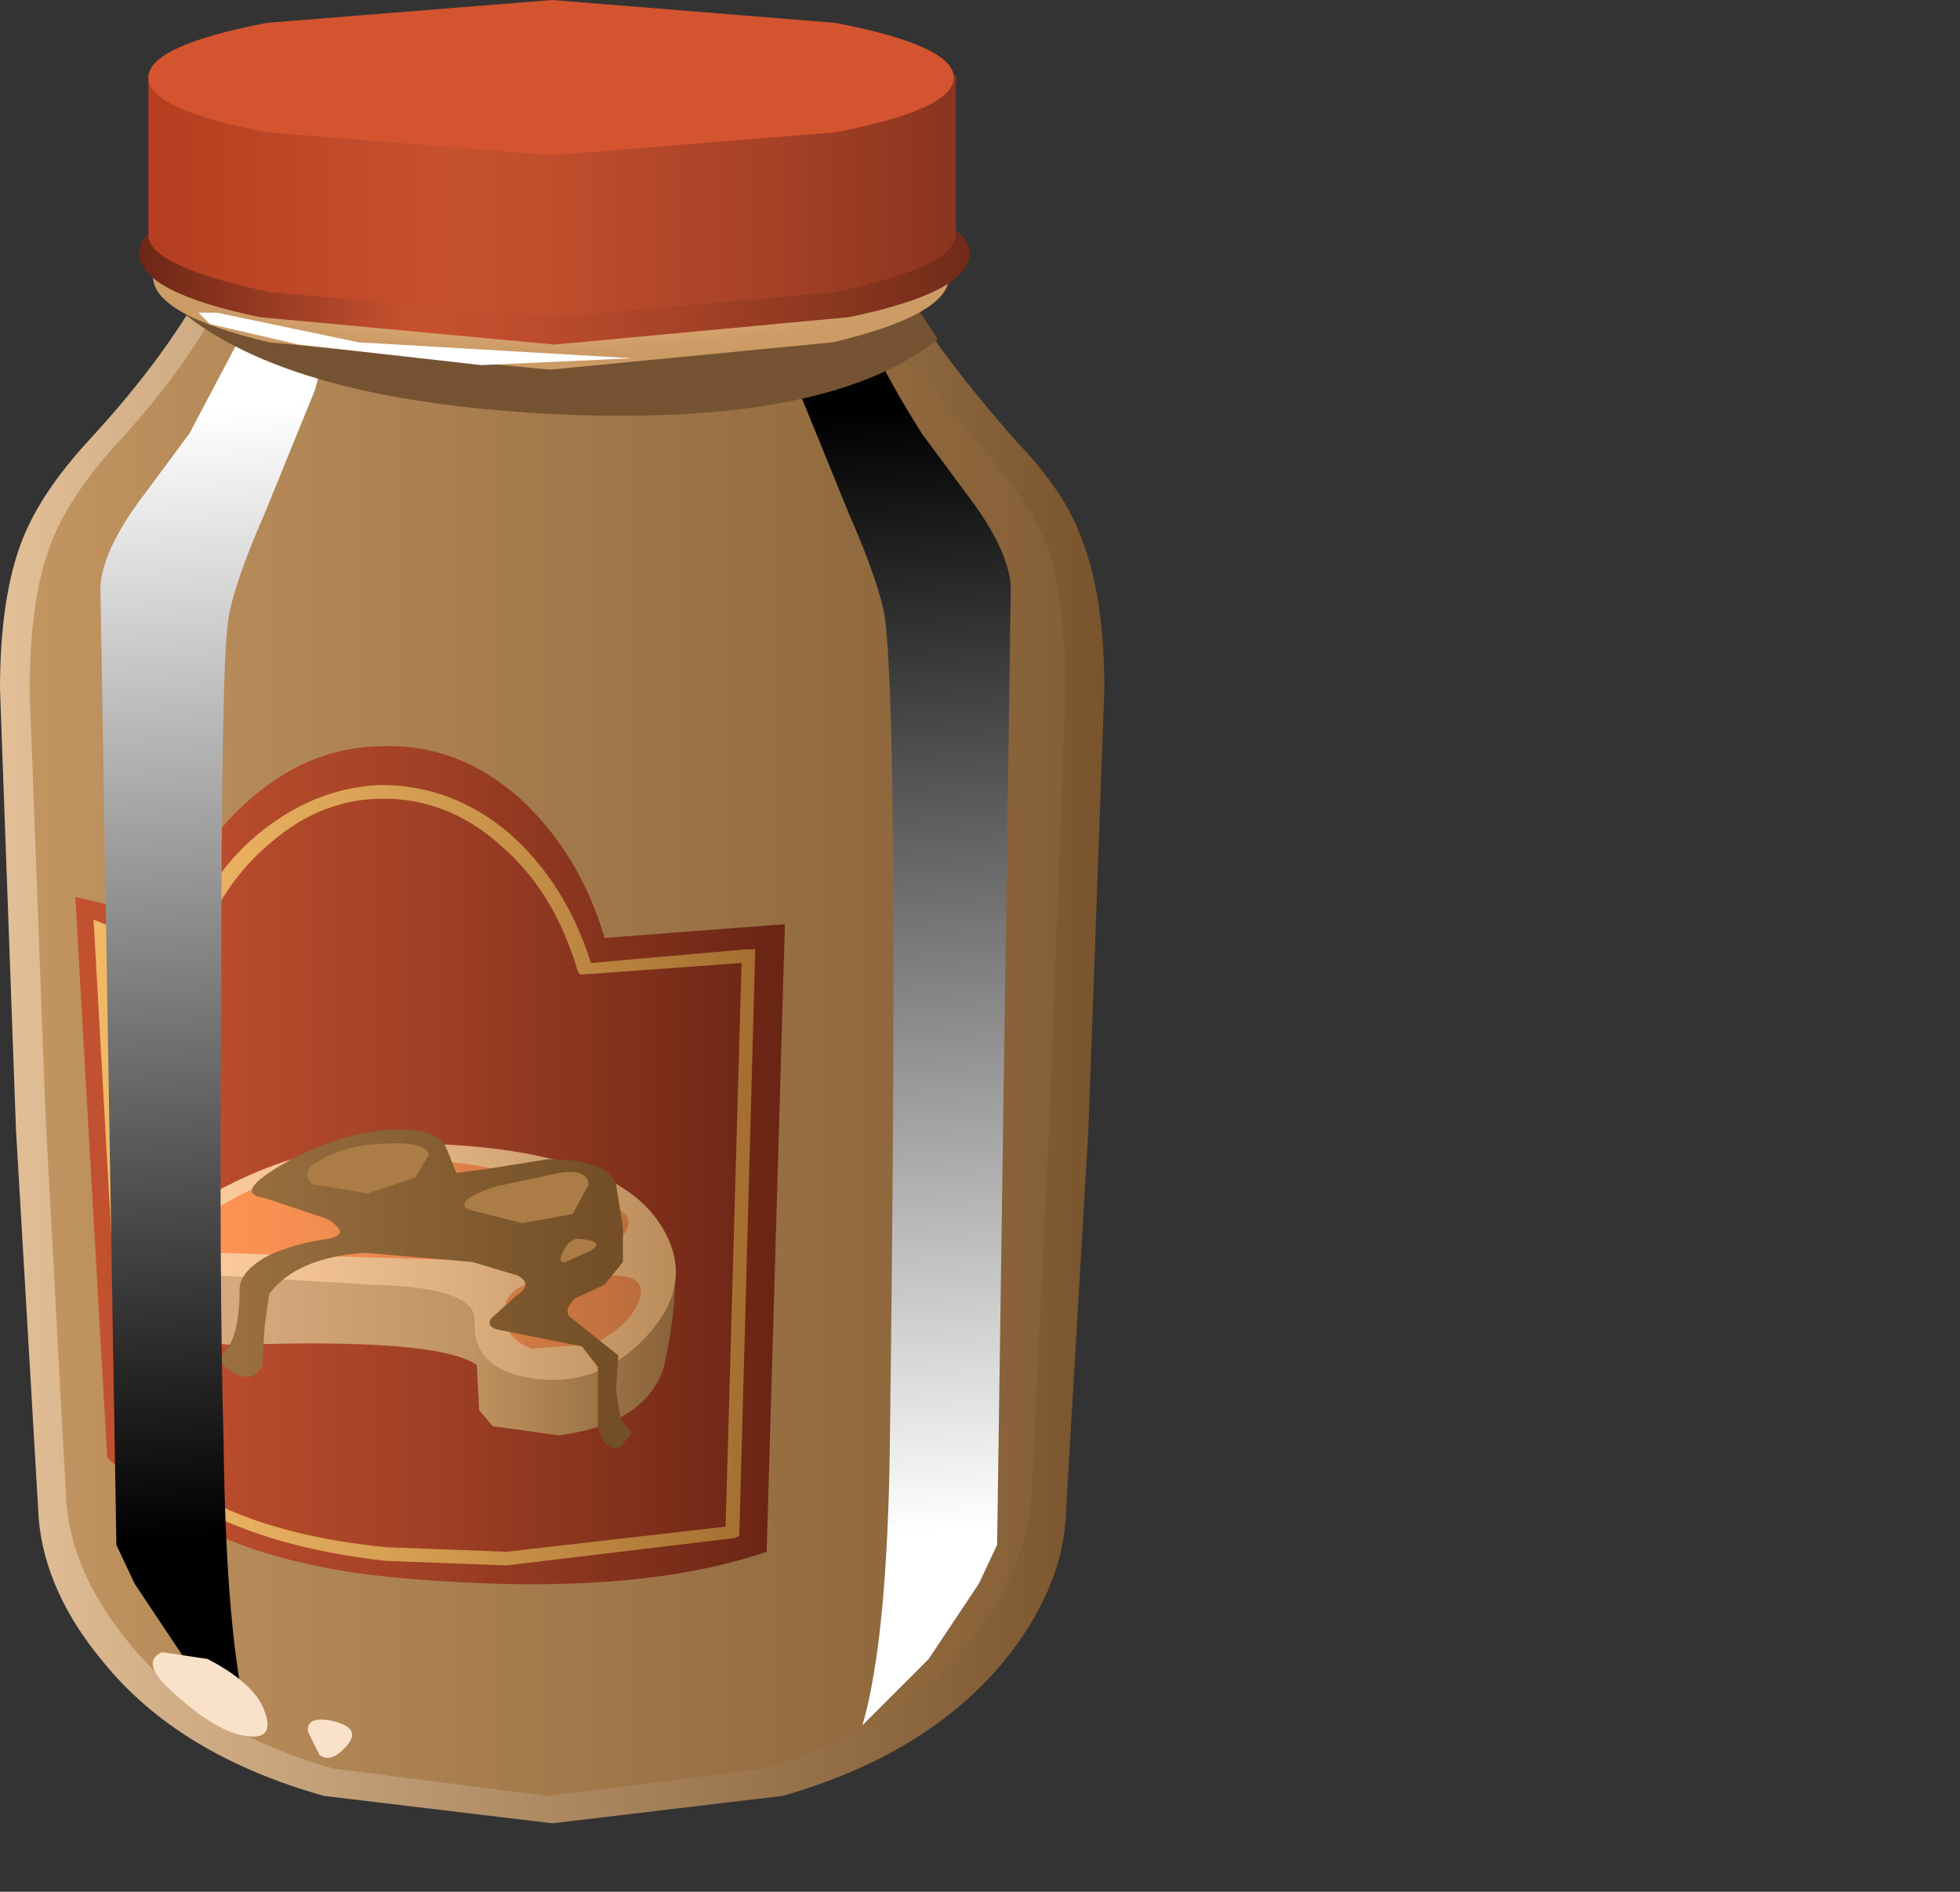 <?xml version="1.0" encoding="UTF-8" standalone="no"?>
<svg xmlns:xlink="http://www.w3.org/1999/xlink" height="41.45px" width="42.95px" xmlns="http://www.w3.org/2000/svg">
  <rect width="100%" height="100%" fill="#333333" stroke="none"/>
  <g transform="matrix(1.0, 0.0, 0.0, 1.0, 0.0, 0.0)">
    <use height="33.95" transform="matrix(1.0, 0.0, 0.0, 1.0, 0.0, 6.0)" width="24.2" xlink:href="#shape0"/>
    <use height="31.45" transform="matrix(1.0, 0.0, 0.0, 1.0, 2.2, 6.35)" width="5.3" xlink:href="#sprite0"/>
    <use height="31.45" transform="matrix(1.0, 0.0, 0.0, 1.0, 16.9, 6.35)" width="5.25" xlink:href="#sprite1"/>
    <use height="3.1" transform="matrix(1.0, 0.0, 0.0, 1.0, 4.05, 6.0)" width="16.5" xlink:href="#sprite2"/>
    <use height="8.1" transform="matrix(1.0, 0.0, 0.0, 1.0, 3.05, 0.0)" width="18.2" xlink:href="#shape4"/>
    <use height="1.25" transform="matrix(1.0, 0.0, 0.0, 1.0, 4.35, 6.8)" width="9.5" xlink:href="#sprite3"/>
    <use height="2.35" transform="matrix(1.0, 0.0, 0.0, 1.0, 3.35, 36.15)" width="4.35" xlink:href="#shape6"/>
  </g>
  <defs>
    <g id="shape0" transform="matrix(1.0, 0.0, 0.0, 1.0, 0.0, -6.0)">
      <path d="M22.3 9.7 Q23.35 10.8 23.7 11.8 24.2 13.05 24.2 15.1 L23.85 24.75 23.35 33.3 Q23.25 34.85 22.0 36.4 20.3 38.45 17.15 39.35 L12.1 39.95 7.1 39.35 Q3.9 38.45 2.25 36.4 1.0 34.9 0.85 33.3 L0.35 24.75 0.0 15.1 Q0.0 13.05 0.5 11.8 0.9 10.8 1.9 9.7 3.75 7.7 4.6 6.0 L12.1 6.4 19.6 6.0 Q20.35 7.5 22.3 9.7" fill="url(#gradient0)" fill-rule="evenodd" stroke="none"/>
      <path d="M21.6 9.9 Q22.55 11.0 22.95 11.95 23.35 13.15 23.35 15.15 L23.0 24.5 22.6 32.85 Q22.45 34.45 21.3 35.9 19.75 37.9 16.75 38.75 L12.0 39.35 7.3 38.75 Q4.3 37.9 2.75 35.9 1.55 34.4 1.45 32.85 L1.0 24.5 0.65 15.15 Q0.65 13.15 1.1 11.95 1.45 11.0 2.4 9.9 4.3 7.85 4.95 6.3 L12.0 6.7 19.1 6.3 Q19.7 7.75 21.6 9.9" fill="url(#gradient1)" fill-rule="evenodd" stroke="none"/>
      <path d="M13.25 20.55 L17.2 20.25 16.8 34.0 Q13.75 35.05 8.5 34.55 5.55 34.25 3.65 33.05 L2.35 31.95 1.65 19.65 3.75 20.15 Q4.35 18.45 5.55 17.45 6.85 16.35 8.4 16.35 10.05 16.3 11.4 17.5 12.7 18.7 13.25 20.55" fill="url(#gradient2)" fill-rule="evenodd" stroke="none"/>
      <path d="M7.55 25.9 L11.3 28.4 Q11.25 30.65 10.5 29.95 9.8 29.35 5.75 29.45 3.9 29.55 3.45 28.95 L3.4 27.45 Q6.05 25.95 7.55 25.9" fill="url(#gradient3)" fill-rule="evenodd" stroke="none"/>
      <path d="M10.4 28.95 L12.25 27.8 Q14.15 26.7 14.5 27.05 15.05 27.65 14.55 29.95 14.15 31.2 12.25 31.45 L10.8 31.25 10.5 30.9 10.4 28.95" fill="url(#gradient4)" fill-rule="evenodd" stroke="none"/>
      <path d="M8.65 25.05 Q13.3 25.05 14.45 26.8 15.35 28.15 14.0 29.45 13.0 30.4 11.65 30.2 10.35 30.0 10.4 28.95 10.45 28.2 8.15 28.15 L4.05 27.9 Q2.35 27.55 4.4 26.3 6.5 25.05 8.65 25.05" fill="url(#gradient5)" fill-rule="evenodd" stroke="none"/>
      <path d="M7.9 25.45 Q10.9 25.3 11.75 26.05 12.15 26.4 11.5 26.9 10.85 27.4 9.75 27.6 L4.75 27.45 Q3.55 27.1 5.05 26.3 6.5 25.5 7.9 25.45" fill="url(#gradient6)" fill-rule="evenodd" stroke="none"/>
      <path d="M13.45 27.95 Q14.2 27.95 14.0 28.5 13.8 29.05 13.0 29.45 L11.65 29.55 Q11.0 29.3 11.05 28.7 11.1 28.2 11.75 28.1 L13.45 27.95" fill="url(#gradient7)" fill-rule="evenodd" stroke="none"/>
      <path d="M13.45 26.45 Q14.0 26.65 13.6 27.15 13.2 27.6 12.45 27.4 11.75 27.2 12.35 26.75 13.0 26.3 13.45 26.45" fill="url(#gradient8)" fill-rule="evenodd" stroke="none"/>
      <path d="M8.35 17.2 Q9.9 17.2 11.15 18.25 12.4 19.35 12.95 21.1 L16.35 20.8 16.55 20.8 16.2 33.65 16.1 33.7 11.1 34.3 8.45 34.2 Q5.75 33.9 4.0 32.85 L2.75 31.75 2.7 31.7 2.05 20.15 2.3 20.25 4.0 20.7 Q4.6 19.1 5.75 18.2 6.95 17.25 8.35 17.2 M5.95 18.45 Q4.85 19.35 4.3 20.9 L4.25 21.0 4.1 21.0 2.4 20.6 3.0 31.6 Q4.5 33.5 8.45 33.9 L11.1 34.0 15.9 33.45 16.25 21.1 12.8 21.35 12.7 21.35 12.65 21.25 Q12.15 19.55 11.0 18.55 9.85 17.5 8.4 17.5 7.05 17.5 5.95 18.45" fill="url(#gradient9)" fill-rule="evenodd" stroke="none"/>
      <path d="M13.5 25.95 L13.65 26.9 13.65 27.65 13.25 28.15 12.6 28.45 Q12.3 28.75 12.55 28.9 L13.55 29.7 13.5 30.45 13.6 31.1 13.85 31.4 13.6 31.7 Q13.25 31.85 13.1 31.25 L13.1 29.95 12.75 29.5 11.0 29.15 Q10.65 29.1 10.75 28.9 L11.3 28.4 Q11.7 28.15 11.35 27.95 L10.35 27.65 8.0 27.45 Q6.5 27.55 5.9 28.35 L5.8 29.05 5.75 29.9 Q5.6 30.3 5.15 30.1 4.7 29.85 4.9 29.65 5.25 29.3 5.25 28.25 5.25 27.85 5.9 27.5 6.45 27.25 7.15 27.15 7.75 27.05 7.15 26.7 L5.8 26.25 Q5.05 26.15 6.3 25.45 7.6 24.75 8.75 24.75 9.65 24.75 9.8 25.2 L10.0 25.7 10.75 25.6 12.0 25.4 Q13.3 25.4 13.5 25.95" fill="url(#gradient10)" fill-rule="evenodd" stroke="none"/>
      <path d="M8.65 25.05 Q9.35 25.05 9.4 25.3 L9.1 25.8 8.05 26.15 6.85 25.95 Q6.5 25.65 7.15 25.35 7.75 25.05 8.65 25.05" fill="#ab7c45" fill-rule="evenodd" stroke="none"/>
      <path d="M12.25 25.7 Q12.85 25.6 12.9 25.95 L12.55 26.6 11.45 26.8 10.25 26.5 Q9.95 26.3 10.85 26.0 L12.25 25.7" fill="#ab7c45" fill-rule="evenodd" stroke="none"/>
      <path d="M12.75 27.15 Q13.25 27.2 12.95 27.4 L12.4 27.65 Q12.2 27.7 12.35 27.4 12.5 27.1 12.75 27.15" fill="#ab7c45" fill-rule="evenodd" stroke="none"/>
    </g>
    <linearGradient gradientTransform="matrix(0.015, 0.0, 0.0, -0.015, 12.1, 23.0)" gradientUnits="userSpaceOnUse" id="gradient0" spreadMethod="pad" x1="-819.2" x2="819.2">
      <stop offset="0.0" stop-color="#e3c098"/>
      <stop offset="1.0" stop-color="#78532b"/>
    </linearGradient>
    <linearGradient gradientTransform="matrix(0.014, 0.0, 0.0, -0.014, 12.0, 22.85)" gradientUnits="userSpaceOnUse" id="gradient1" spreadMethod="pad" x1="-819.2" x2="819.2">
      <stop offset="0.0" stop-color="#c29561"/>
      <stop offset="1.0" stop-color="#855f36"/>
    </linearGradient>
    <linearGradient gradientTransform="matrix(0.009, 0.0, 0.0, -0.009, 9.45, 25.5)" gradientUnits="userSpaceOnUse" id="gradient2" spreadMethod="pad" x1="-819.2" x2="819.2">
      <stop offset="0.0" stop-color="#c2512f"/>
      <stop offset="0.188" stop-color="#b94c2c"/>
      <stop offset="0.498" stop-color="#a04025"/>
      <stop offset="0.886" stop-color="#782c19"/>
      <stop offset="1.0" stop-color="#6b2515"/>
    </linearGradient>
    <linearGradient gradientTransform="matrix(0.005, 0.0, 0.0, -0.005, 7.35, 28.0)" gradientUnits="userSpaceOnUse" id="gradient3" spreadMethod="pad" x1="-819.2" x2="819.2">
      <stop offset="0.0" stop-color="#dbae84"/>
      <stop offset="0.329" stop-color="#d4a77b"/>
      <stop offset="0.867" stop-color="#c09362"/>
      <stop offset="1.0" stop-color="#ba8d5b"/>
    </linearGradient>
    <linearGradient gradientTransform="matrix(0.003, 0.0, 0.0, -0.003, 12.6, 29.25)" gradientUnits="userSpaceOnUse" id="gradient4" spreadMethod="pad" x1="-819.2" x2="819.2">
      <stop offset="0.0" stop-color="#c29561"/>
      <stop offset="1.0" stop-color="#855f36"/>
    </linearGradient>
    <linearGradient gradientTransform="matrix(0.007, 0.0, 0.0, -0.007, 9.05, 27.65)" gradientUnits="userSpaceOnUse" id="gradient5" spreadMethod="pad" x1="-819.2" x2="819.2">
      <stop offset="0.0" stop-color="#ffcea1"/>
      <stop offset="0.22" stop-color="#f6c698"/>
      <stop offset="0.584" stop-color="#deaf7f"/>
      <stop offset="1.0" stop-color="#ba8d5b"/>
    </linearGradient>
    <linearGradient gradientTransform="matrix(0.006, 0.0, 0.0, -0.006, 9.3, 26.6)" gradientUnits="userSpaceOnUse" id="gradient6" spreadMethod="pad" x1="-819.2" x2="819.2">
      <stop offset="0.0" stop-color="#ff9354"/>
      <stop offset="0.224" stop-color="#f68e51"/>
      <stop offset="0.588" stop-color="#dd8048"/>
      <stop offset="1.0" stop-color="#ba6c3c"/>
    </linearGradient>
    <linearGradient gradientTransform="matrix(0.006, 0.0, 0.0, -0.006, 9.3, 28.8)" gradientUnits="userSpaceOnUse" id="gradient7" spreadMethod="pad" x1="-819.2" x2="819.2">
      <stop offset="0.0" stop-color="#ff9354"/>
      <stop offset="0.224" stop-color="#f68e51"/>
      <stop offset="0.588" stop-color="#dd8048"/>
      <stop offset="1.0" stop-color="#ba6c3c"/>
    </linearGradient>
    <linearGradient gradientTransform="matrix(0.006, 0.0, 0.0, -0.006, 9.3, 26.95)" gradientUnits="userSpaceOnUse" id="gradient8" spreadMethod="pad" x1="-819.2" x2="819.2">
      <stop offset="0.0" stop-color="#ff9354"/>
      <stop offset="0.224" stop-color="#f68e51"/>
      <stop offset="0.588" stop-color="#dd8048"/>
      <stop offset="1.0" stop-color="#ba6c3c"/>
    </linearGradient>
    <linearGradient gradientTransform="matrix(0.009, 0.0, 0.0, -0.009, 9.3, 25.75)" gradientUnits="userSpaceOnUse" id="gradient9" spreadMethod="pad" x1="-819.2" x2="819.2">
      <stop offset="0.0" stop-color="#f2ba66"/>
      <stop offset="0.2" stop-color="#e9b160"/>
      <stop offset="0.533" stop-color="#d0994e"/>
      <stop offset="0.953" stop-color="#a87233"/>
      <stop offset="1.0" stop-color="#a36d2f"/>
    </linearGradient>
    <linearGradient gradientTransform="matrix(0.005, 0.0, 0.0, -0.005, 9.35, 28.25)" gradientUnits="userSpaceOnUse" id="gradient10" spreadMethod="pad" x1="-819.2" x2="819.2">
      <stop offset="0.0" stop-color="#996f3f"/>
      <stop offset="1.0" stop-color="#734e26"/>
    </linearGradient>
    <g id="sprite0" transform="matrix(1.0, 0.0, 0.0, 1.0, 0.0, 0.0)">
      <use height="31.45" transform="matrix(1.0, 0.0, 0.0, 1.0, 0.0, 0.0)" width="5.3" xlink:href="#shape1"/>
    </g>
    <g id="shape1" transform="matrix(1.0, 0.0, 0.0, 1.0, 0.0, 0.0)">
      <path d="M3.35 0.5 L5.3 0.0 4.7 2.2 3.6 4.9 Q2.9 6.5 2.8 7.25 2.65 8.2 2.65 15.15 2.6 21.7 2.7 25.25 2.75 29.55 3.25 31.45 L1.85 30.0 0.75 28.35 0.35 27.5 0.0 6.5 Q0.05 5.75 0.8 4.7 L1.95 3.15 3.35 0.5" fill="url(#gradient11)" fill-rule="evenodd" stroke="none"/>
    </g>
    <linearGradient gradientTransform="matrix(0.001, 0.015, 0.015, -0.001, 2.9, 14.95)" gradientUnits="userSpaceOnUse" id="gradient11" spreadMethod="pad" x1="-819.2" x2="819.2">
      <stop offset="0.0" stop-color="#ffffff"/>
      <stop offset="1.0" stop-color="#000000"/>
    </linearGradient>
    <g id="sprite1" transform="matrix(1.0, 0.0, 0.0, 1.0, 0.0, 0.0)">
      <use height="31.45" transform="matrix(1.0, 0.0, 0.0, 1.0, 0.0, 0.0)" width="5.25" xlink:href="#shape2"/>
    </g>
    <g id="shape2" transform="matrix(1.0, 0.0, 0.0, 1.0, 0.0, 0.0)">
      <path d="M1.95 0.5 Q2.2 1.4 3.3 3.15 L4.45 4.7 Q5.2 5.75 5.25 6.5 L4.95 27.5 4.55 28.35 3.45 30.0 2.0 31.45 Q2.55 29.55 2.6 25.25 2.8 9.8 2.5 7.25 2.4 6.5 1.7 4.9 L0.6 2.2 0.0 0.0 1.95 0.5" fill="url(#gradient12)" fill-rule="evenodd" stroke="none"/>
    </g>
    <linearGradient gradientTransform="matrix(-0.001, -0.015, 0.015, -0.001, 2.4, 14.95)" gradientUnits="userSpaceOnUse" id="gradient12" spreadMethod="pad" x1="-819.2" x2="819.2">
      <stop offset="0.0" stop-color="#ffffff"/>
      <stop offset="1.0" stop-color="#000000"/>
    </linearGradient>
    <g id="sprite2" transform="matrix(1.0, 0.0, 0.0, 1.0, 0.0, 0.0)">
      <use height="3.15" transform="matrix(1.0, 0.0, 0.0, 0.984, 0.0, 0.0)" width="16.5" xlink:href="#shape3"/>
    </g>
    <g id="shape3" transform="matrix(1.0, 0.0, 0.0, 1.0, 0.0, 0.0)">
      <path d="M15.55 0.0 L16.5 1.45 Q14.25 3.3 8.75 3.15 2.55 2.95 0.0 0.9 L0.55 0.0 8.05 0.4 15.55 0.0" fill="#755332" fill-rule="evenodd" stroke="none"/>
    </g>
    <g id="shape4" transform="matrix(1.0, 0.0, 0.0, 1.0, -3.05, 0.0)">
      <path d="M20.8 6.05 Q20.8 6.9 18.25 7.5 L12.05 8.1 5.9 7.5 Q3.35 6.9 3.35 6.05 3.35 5.2 5.9 4.6 L12.05 4.0 18.25 4.6 Q20.8 5.2 20.8 6.05" fill="url(#gradient13)" fill-rule="evenodd" stroke="none"/>
      <path d="M21.25 5.55 Q21.25 6.4 18.6 6.95 L12.15 7.55 5.7 6.95 Q3.05 6.4 3.05 5.55 3.05 4.7 5.7 4.15 L12.15 3.55 18.6 4.15 Q21.25 4.75 21.25 5.55" fill="url(#gradient14)" fill-rule="evenodd" stroke="none"/>
      <path d="M20.95 1.8 L20.95 5.2 Q20.9 5.8 18.3 6.25 L12.1 6.65 5.9 6.25 Q3.35 5.8 3.25 5.2 L3.25 1.8 20.95 1.8" fill="#0304d6" fill-rule="evenodd" stroke="none"/>
      <path d="M20.95 5.2 Q20.85 5.85 18.3 6.4 L12.1 6.95 5.9 6.4 Q3.35 5.85 3.25 5.2 L3.25 1.65 20.95 1.65 20.95 5.2" fill="url(#gradient15)" fill-rule="evenodd" stroke="none"/>
      <path d="M20.9 1.7 Q20.9 2.4 18.3 2.9 L12.1 3.4 5.85 2.9 Q3.25 2.4 3.25 1.7 3.25 1.0 5.85 0.5 L12.1 0.0 18.3 0.5 Q20.9 1.0 20.9 1.7" fill="#d45430" fill-rule="evenodd" stroke="none"/>
    </g>
    <radialGradient cx="0" cy="0" gradientTransform="matrix(0.01, 0.0, 0.0, -0.002, 12.05, 6.05)" gradientUnits="userSpaceOnUse" id="gradient13" r="819.2" spreadMethod="pad">
      <stop offset="0.0" stop-color="#ffc98c"/>
      <stop offset="1.0" stop-color="#cc9b66"/>
    </radialGradient>
    <linearGradient gradientTransform="matrix(0.011, 0.0, 0.0, -0.011, 12.15, 5.55)" gradientUnits="userSpaceOnUse" id="gradient14" spreadMethod="pad" x1="-819.2" x2="819.2">
      <stop offset="0.0" stop-color="#6e2717"/>
      <stop offset="0.325" stop-color="#c7512f"/>
      <stop offset="0.455" stop-color="#be4d2d"/>
      <stop offset="0.663" stop-color="#a54226"/>
      <stop offset="0.925" stop-color="#7d311c"/>
      <stop offset="1.0" stop-color="#702b19"/>
    </linearGradient>
    <linearGradient gradientTransform="matrix(0.011, 0.0, 0.0, -0.011, 12.1, 4.3)" gradientUnits="userSpaceOnUse" id="gradient15" spreadMethod="pad" x1="-819.2" x2="819.2">
      <stop offset="0.0" stop-color="#b33d1e"/>
      <stop offset="0.369" stop-color="#c7512f"/>
      <stop offset="0.522" stop-color="#be4d2c"/>
      <stop offset="0.773" stop-color="#a54126"/>
      <stop offset="1.0" stop-color="#89341e"/>
    </linearGradient>
    <g id="sprite3" transform="matrix(1.0, 0.0, 0.0, 1.0, -0.05, 0.05)">
      <use height="1.25" transform="matrix(1.0, 0.0, 0.0, 1.0, 0.05, -0.05)" width="9.5" xlink:href="#shape5"/>
    </g>
    <g id="shape5" transform="matrix(1.0, 0.0, 0.0, 1.0, -0.05, 0.05)">
      <path d="M0.45 0.0 L3.55 0.65 9.55 1.0 6.25 1.15 2.25 0.7 0.3 0.25 0.05 0.0 0.45 0.0" fill="#ffffff" fill-rule="evenodd" stroke="none"/>
    </g>
    <g id="shape6" transform="matrix(1.0, 0.0, 0.0, 1.0, -3.35, -36.15)">
      <path d="M4.55 36.35 Q5.6 36.9 5.8 37.5 6.0 38.05 5.55 38.05 4.8 38.05 3.65 36.95 3.1 36.4 3.55 36.2 L4.55 36.35" fill="#f9e2c9" fill-rule="evenodd" stroke="none"/>
      <path d="M7.25 37.7 Q7.95 37.85 7.6 38.25 7.25 38.65 7.0 38.45 L6.75 37.95 Q6.7 37.6 7.25 37.7" fill="#f9e2c9" fill-rule="evenodd" stroke="none"/>
    </g>
  </defs>
</svg>
